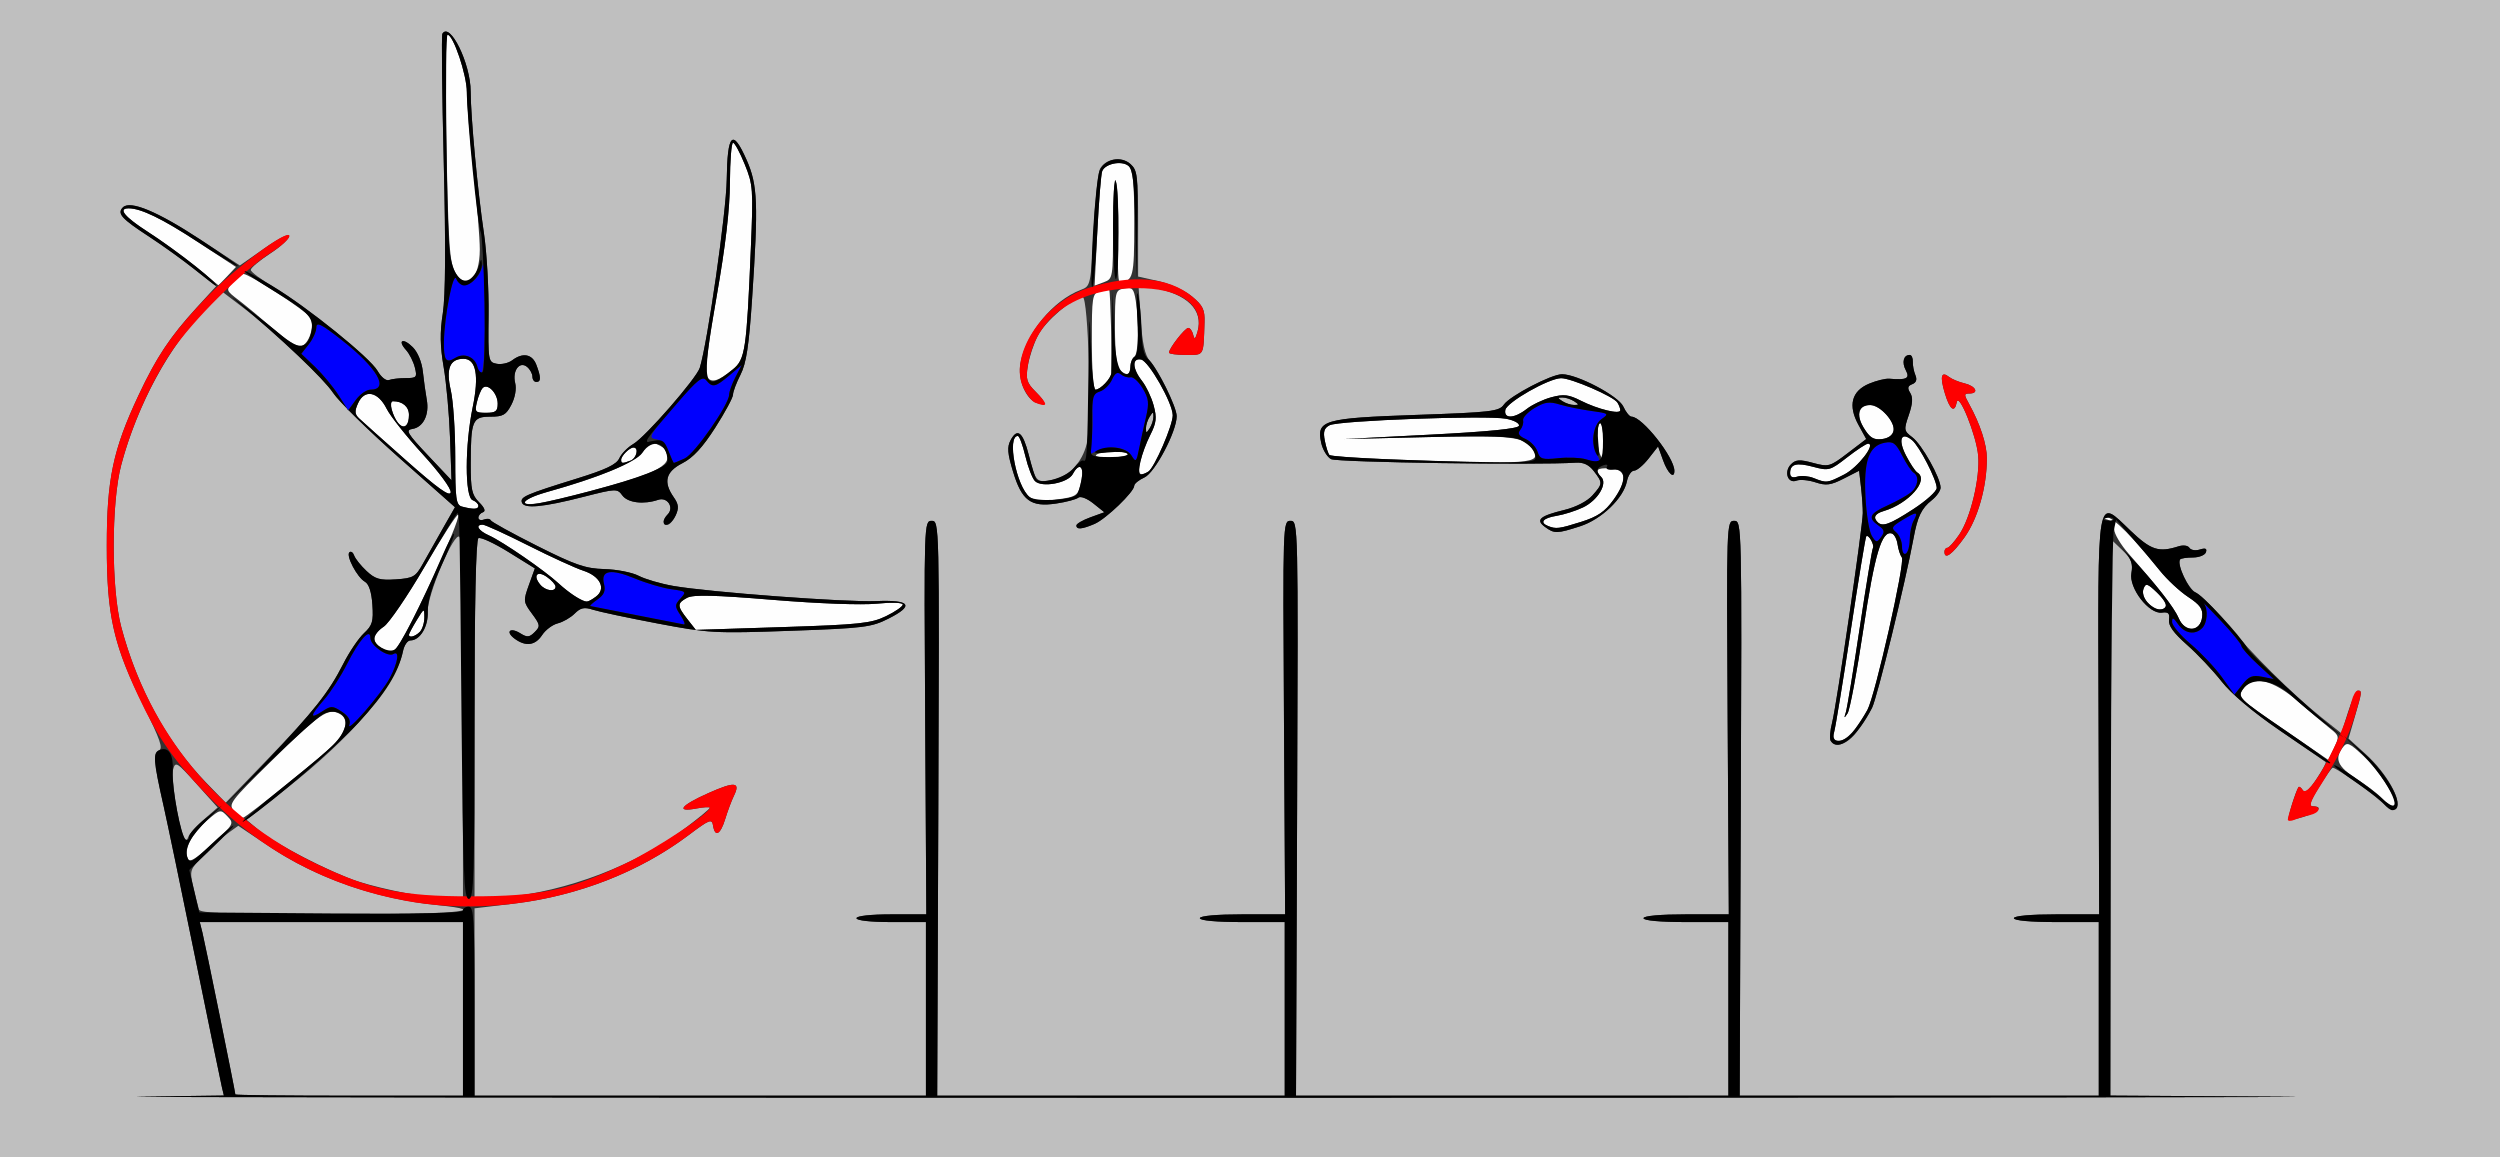 <?xml version="1.0" encoding="UTF-8" standalone="no"?>
<!-- Created with Inkscape (http://www.inkscape.org/) -->

<svg
   xmlns:dc="http://purl.org/dc/elements/1.1/"
   xmlns:cc="http://creativecommons.org/ns#"
   xmlns:rdf="http://www.w3.org/1999/02/22-rdf-syntax-ns#"
   xmlns:svg="http://www.w3.org/2000/svg"
   xmlns="http://www.w3.org/2000/svg"
   version="1.1"
   width="648"
   height="300"
   id="svg2">
  <rect width="100%" height="100%" fill="#333333" stroke="none"/>
  <defs
     id="defs6" />
  <g
     id="g2987">
    <path
       d="m 48.586,222.364 c -0.907,-2.363 1.229,-6.415 5.149,-9.77 3.332,-2.851 3.431,-2.87 5.219,-1 1.774,1.855 1.668,2.046 -3.958,7.159 -4.691,4.263 -5.899,4.944 -6.41,3.611 z m 12.08,-12.18 c -1.554,-1.717 -1.028,-2.422 9.595,-12.86 12.722,-12.501 14.766,-13.914 17.787,-12.298 2.289,1.225 1.937,4.055 -0.916,7.369 C 85.163,194.681 63.769,212 62.914,212 c -0.332,0 -1.343,-0.817 -2.247,-1.816 z m 556.844,-3.172 c -0.99,-1.094 -3.985,-3.391 -6.655,-5.104 -4.947,-3.175 -5.846,-5.213 -3.605,-8.18 1.123,-1.487 1.68,-1.25 5.496,2.342 3.554,3.345 8.254,10.4 8.254,12.391 0,1.176 -1.784,0.436 -3.49,-1.449 z m -25.814,-18.122 c -11.379,-7.802 -11.752,-8.172 -10.346,-10.242 2.537,-3.737 7.737,-2.559 14.438,3.27 3.142,2.733 6.828,5.847 8.193,6.921 2.361,1.859 2.409,2.102 1,5.049 L 603.5,196.984 591.696,188.89 z M 475.41,189.75 c 0.354,-1.238 2.285,-13.05 4.292,-26.25 2.007,-13.2 3.819,-24.212 4.028,-24.471 0.552,-0.686 2.215,2.252 1.724,3.046 -0.228,0.369 -1.765,9.668 -3.415,20.666 -1.65,10.997 -3.268,20.842 -3.595,21.877 -0.515,1.629 -0.453,1.663 0.462,0.255 0.581,-0.895 2.418,-10.704 4.083,-21.797 2.929,-19.521 4.76,-25.653 7.401,-24.785 0.611,0.201 1.266,1.455 1.457,2.787 0.19,1.332 0.692,2.872 1.116,3.422 0.904,1.174 -6.927,35.837 -8.924,39.5 -2.751,5.047 -5.461,8 -7.342,8 -1.524,0 -1.794,-0.472 -1.285,-2.25 z M 98.75,167.92 c -2.456,-1.431 -2.177,-3.594 0.709,-5.485 1.353,-0.886 6.131,-7.893 10.62,-15.57 4.488,-7.677 8.392,-13.727 8.676,-13.444 0.978,0.978 -14.07,33.209 -16.255,34.813 -1.286,0.944 -1.639,0.915 -3.75,-0.315 z m 7.25,-3.396 c 0,-0.262 0.898,-1.949 1.996,-3.75 1.951,-3.2 1.996,-3.217 2,-0.724 0.002,1.403 -0.536,3.09 -1.196,3.75 -1.203,1.203 -2.8,1.616 -2.8,0.724 z m 72.178,-4.025 c -2.705,-3.439 -2.715,-4.142 -0.077,-5.554 1.581,-0.846 7.088,-0.713 22.25,0.538 11.765,0.971 22.957,1.382 26.898,0.988 3.844,-0.384 6.75,-0.286 6.75,0.228 0,0.496 -1.953,1.851 -4.341,3.011 -3.849,1.87 -6.888,2.191 -26.822,2.834 l -22.481,0.725 -2.178,-2.769 z m 386.554,-0.237 c -1.178,-2.755 -4.805,-7.427 -12.982,-16.723 -2.062,-2.345 -3.75,-5.192 -3.75,-6.328 0,-1.136 -0.787,-2.271 -1.75,-2.522 -1.453,-0.38 -1.476,-0.477 -0.137,-0.573 1.565,-0.113 6.87,5.217 13.737,13.801 1.843,2.303 5.128,5.364 7.3,6.802 3.147,2.083 3.889,3.139 3.65,5.198 -0.454,3.901 -4.451,4.129 -6.068,0.346 z m -8.101,-4.118 c -0.981,-1.084 -1.407,-2.565 -1.024,-3.562 0.576,-1.502 0.995,-1.381 3.489,1.008 2.801,2.684 2.997,4.409 0.501,4.409 -0.707,0 -2.042,-0.835 -2.965,-1.855 z M 149.5,154.836 c -1.1,-0.607 -3.219,-2.234 -4.708,-3.617 C 141.231,147.914 130.232,140.335 126.75,138.785 123.967,137.547 123.063,136 125.123,136 c 0.618,0 5.905,2.414 11.75,5.364 5.845,2.95 12.293,5.903 14.329,6.562 4.414,1.428 5.993,4.727 3.229,6.748 -2.157,1.577 -2.354,1.584 -4.931,0.162 z m -9.472,-3.302 c -1.977,-2.383 -0.788,-3.754 1.727,-1.993 1.235,0.865 2.245,1.997 2.245,2.516 0,1.458 -2.613,1.114 -3.972,-0.523 z M 401.25,136.338 c -2.266,-0.915 -1.305,-2.067 2.199,-2.636 1.897,-0.308 4.985,-1.288 6.861,-2.179 3.821,-1.813 6.442,-6.171 4.738,-7.875 -1.789,-1.789 -1.173,-2.42 2.202,-2.254 4.368,0.215 4.695,3.002 0.956,8.164 -2.236,3.086 -4.108,4.362 -8.38,5.708 -5.734,1.807 -6.511,1.905 -8.575,1.072 z m 85.417,-1.004 c -1.223,-1.223 -0.688,-2.192 1.583,-2.866 6.511,-1.931 11.863,-8.043 8.736,-9.976 -0.558,-0.345 -1.905,-2.372 -2.993,-4.505 -2.091,-4.1 -1.198,-6.231 1.629,-3.885 1.899,1.576 6.378,10.275 6.378,12.387 0,0.855 -2.77,3.345 -6.155,5.533 -6.109,3.948 -7.896,4.593 -9.178,3.312 z M 119.75,131.311 c -1.548,-0.404 -1.75,-1.886 -1.75,-12.808 0,-6.793 -0.522,-14.614 -1.161,-17.38 C 115.552,95.548 116.59,93 120.147,93 c 3.262,0 4.076,4.313 2.37,12.569 -2.044,9.896 -2.054,23.288 -0.018,24.069 0.825,0.317 1.5,0.977 1.5,1.469 0,0.927 -1.254,0.987 -4.25,0.204 z m 16.25,-1.194 c 0,-0.536 2.587,-1.697 5.75,-2.581 17.83,-4.981 26.438,-9.263 25.497,-12.683 -0.285,-1.035 4.178,0.36 4.988,1.56 2.688,3.98 -0.916,6.017 -19.235,10.873 -12.368,3.278 -17,4.049 -17,2.831 z m 130.863,-1.292 C 263.422,126.041 260.923,113 263.831,113 c 0.383,0 1.254,2.348 1.935,5.217 0.682,2.869 1.806,5.783 2.498,6.476 1.784,1.784 8.551,0.521 9.809,-1.83 1.593,-2.976 2.932,-2.158 2.269,1.387 -0.81,4.336 -1.058,4.527 -6.843,5.263 -3.481,0.443 -5.497,0.234 -6.637,-0.688 z M 105.5,119.539 c -6.05,-5.359 -11.642,-10.356 -12.427,-11.105 -1.153,-1.099 -1.199,-1.862 -0.24,-3.966 1.675,-3.675 5.166,-2.974 7.391,1.484 0.948,1.899 5.143,7.189 9.322,11.756 4.359,4.763 7.462,9.001 7.277,9.939 -0.232,1.178 -3.398,-1.088 -11.322,-8.108 z m 364.605,4.376 c -1.317,-0.527 -3.23,-0.693 -4.25,-0.369 -1.247,0.396 -1.855,0.094 -1.855,-0.92 0,-2.372 1.628,-2.804 6.068,-1.608 3.936,1.06 4.312,0.954 8.687,-2.455 2.515,-1.96 4.961,-3.563 5.435,-3.563 2.142,0 -2.635,6.187 -6.171,7.99 -4.404,2.247 -4.563,2.265 -7.914,0.925 z M 295.543,119.75 c 0.386,-1.788 1.561,-4.948 2.612,-7.023 1.586,-3.133 1.734,-4.426 0.875,-7.619 -0.57,-2.115 -1.934,-4.988 -3.032,-6.384 -2.504,-3.184 -2.629,-5.988 -0.247,-5.54 1.997,0.376 8.179,11.236 8.222,14.443 0.034,2.595 -4.722,13.591 -6.319,14.609 -2.225,1.418 -2.805,0.736 -2.11,-2.485 z M 161,119.2 c 0,-1.035 2.165,-3.2 3.2,-3.2 1.465,0 0.825,2.777 -0.782,3.393 C 161.348,120.187 161,120.16 161,119.2 z m 198.83,-0.147 c -8.069,-0.304 -14.927,-0.81 -15.24,-1.125 -0.313,-0.315 -0.847,-1.961 -1.186,-3.658 -0.478,-2.392 -0.2,-3.302 1.24,-4.052 2.334,-1.216 40.674,-2.624 45.71,-1.679 2.095,0.393 3.569,1.196 3.36,1.831 -0.247,0.749 -7.941,1.519 -22.794,2.281 L 348.5,113.8 l 21.617,-0.506 c 21.685,-0.508 24.954,-0.134 27.117,3.106 2.588,3.876 -0.019,4.061 -37.405,2.653 z m -75.603,-1.214 c 1.61,-1.022 7.503,-1.086 8.118,-0.089 0.254,0.412 -1.755,0.783 -4.464,0.824 -2.863,0.043 -4.394,-0.265 -3.654,-0.735 z m 130.38,-0.421 c -0.85,-2.214 -0.758,-7.207 0.143,-7.763 0.412,-0.254 0.783,1.744 0.823,4.441 0.079,5.314 -0.042,5.73 -0.966,3.322 z m 68.458,-6.551 c -3.334,-5.483 1.348,-8.249 5.851,-3.456 2.924,3.113 2.407,5.992 -1.15,6.403 -2.162,0.25 -3.122,-0.352 -4.7,-2.947 z M 103.236,109.739 C 101.668,107.779 100.756,104 101.851,104 c 2.497,0 4.149,1.412 4.149,3.548 0,2.8 -1.394,3.905 -2.764,2.191 z M 390.183,106.25 c 0.376,-1.997 11.236,-8.179 14.443,-8.222 2.595,-0.034 13.591,4.722 14.609,6.319 0.404,0.634 0.742,1.526 0.75,1.982 0.022,1.18 -5.809,-0.232 -10.258,-2.484 -3.133,-1.586 -4.426,-1.734 -7.619,-0.875 -2.115,0.57 -4.988,1.934 -6.384,3.032 -3.184,2.504 -5.988,2.629 -5.54,0.247 z m -266.572,-2 c 0.356,-1.512 1.021,-3.158 1.477,-3.658 1.273,-1.394 3.913,1.325 3.913,4.03 0,1.978 -0.507,2.378 -3.019,2.378 -2.784,0 -2.969,-0.214 -2.371,-2.75 z M 283,88.567 c 0,-11.705 0.121,-12.471 2.075,-13.091 1.141,-0.362 2.239,-0.495 2.439,-0.295 0.304,0.304 0.747,17.71 0.548,21.498 C 287.987,98.106 285.219,101 283.929,101 283.407,101 283,95.552 283,88.567 z m -99.691,9.228 c -0.701,-0.898 0.04,-7.28 2.415,-20.796 2.348,-13.361 3.442,-22.727 3.475,-29.75 0.027,-5.638 0.391,-10.25 0.809,-10.25 0.418,0 1.78,2.512 3.026,5.583 2.149,5.295 2.231,6.416 1.587,21.75 -1.109,26.413 -1.465,28.811 -4.661,31.41 -3.763,3.059 -5.456,3.582 -6.651,2.053 z M 290.2,95.8 c -0.768,-0.768 -1.2,-4.685 -1.2,-10.883 0,-9.422 0.065,-9.696 2.395,-10.141 2.092,-0.4 2.47,-0.003 2.989,3.133 C 295.317,83.552 295.1,91.82 294,92.5 c -0.55,0.34 -1,1.491 -1,2.559 0,2.212 -1.051,2.49 -2.8,0.741 z M 70.892,85.286 c -3.025,-2.632 -7.051,-5.971 -8.946,-7.421 -3.42,-2.616 -3.431,-2.651 -1.54,-4.75 C 61.453,71.952 62.655,71 63.076,71 c 1.522,0 16.252,9.541 17.287,11.197 1.343,2.149 -0.269,7.161 -2.437,7.579 -0.843,0.162 -4.009,-1.858 -7.034,-4.49 z M 51,69.343 C 47.975,66.856 42.462,62.84 38.75,60.417 32.294,56.205 30.439,54 33.351,54 c 3.185,0 8.778,2.724 17.98,8.755 l 9.83,6.444 -2.255,2.4 c -1.24,1.32 -2.289,2.369 -2.33,2.332 C 56.534,73.894 54.025,71.829 51,69.343 z m 233.435,-9.439 c 0.395,-7.775 0.958,-14.763 1.252,-15.529 0.757,-1.973 5.057,-2.832 6.826,-1.364 1.184,0.983 1.487,4.038 1.487,15.005 0,13.88 -0.28,14.976 -3.832,14.986 -0.368,0.001 -0.531,-5.293 -0.363,-11.764 0.168,-6.471 -0.057,-12.749 -0.5,-13.95 -0.474,-1.287 -0.805,3.392 -0.805,11.394 0,13.404 -0.031,13.589 -2.391,14.468 l -2.391,0.89 0.718,-14.137 z M 118.091,70.774 C 116.472,68.182 116.184,63.672 115.626,32.25 115.4,19.462 115.556,9 115.974,9 c 1.518,0 5.026,10.383 5.029,14.883 0.002,2.539 0.762,11.592 1.691,20.117 0.928,8.525 1.679,17.836 1.669,20.691 -0.028,7.551 -3.345,10.769 -6.272,6.083 z"
       id="path2997"
       style="fill:#fefefe" />
    <path
       d="M 0,150 0,0 l 324,0 324,0 0,150 0,150 -324,0 -324,0 0,-150 z m 591.75,134.25 -44.75,-0.271 0,-72.177 0,-72.177 3.009,2.882 c 2.452,2.349 2.906,3.448 2.453,5.937 -0.716,3.939 4.529,10.812 7.897,10.349 1.68,-0.231 2.078,0.165 1.847,1.84 -0.207,1.506 1.165,3.421 4.654,6.5 2.721,2.401 6.758,6.673 8.971,9.494 2.551,3.252 8.166,7.963 15.346,12.874 6.227,4.26 11.469,7.873 11.647,8.029 0.179,0.156 -0.907,2.146 -2.413,4.421 -1.911,2.887 -2.974,3.755 -3.521,2.871 -0.43,-0.697 -0.935,-1.054 -1.121,-0.795 -0.748,1.042 -2.93,8.145 -2.603,8.472 0.193,0.193 2.034,-0.176 4.092,-0.82 3.762,-1.177 5.024,-2.681 2.25,-2.681 -1.11,0 -0.704,-1.278 1.586,-5 1.692,-2.75 3.294,-5 3.561,-5 0.886,0 9.803,6.256 12.601,8.841 1.965,1.815 3.065,2.238 3.831,1.472 1.64,-1.64 -2.539,-8.991 -7.842,-13.792 l -4.513,-4.086 1.634,-5.621 C 612.245,179.349 612.287,179 611.183,179 c -0.45,0 -1.603,2.491 -2.562,5.535 l -1.745,5.535 -5.161,-4.109 c -7.448,-5.93 -18.369,-16.775 -24.676,-24.504 -3.004,-3.681 -6.478,-7.156 -7.721,-7.723 -2.046,-0.932 -5.23,-7.512 -4.228,-8.735 0.226,-0.275 1.719,-0.5 3.318,-0.5 1.599,0 3.115,-0.61 3.368,-1.355 0.329,-0.968 -0.121,-1.171 -1.574,-0.709 -1.119,0.355 -2.335,0.159 -2.702,-0.436 -0.379,-0.612 -1.607,-0.782 -2.834,-0.391 -5.144,1.64 -7.126,0.992 -12.434,-4.061 -8.901,-8.474 -8.464,-11.02 -8.287,48.219 L 544.098,237 533.049,237 C 526.35,237 522,237.394 522,238 c 0,0.606 4.333,1 11,1 l 11,0 0,22.5 0,22.5 -46.536,0 -46.536,0 0.286,-74.5 c 0.284,-73.929 0.271,-74.5 -1.714,-74.5 -1.978,-1.8e-4 -1.997,0.566 -1.699,51 L 448.102,237 437.051,237 C 430.35,237 426,237.394 426,238 c 0,0.606 4.333,1 11,1 l 11,0 0,22.5 0,22.5 -56.036,0 -56.036,0 0.286,-74.5 c 0.284,-73.929 0.271,-74.5 -1.714,-74.5 -1.978,-1.8e-4 -1.997,0.566 -1.699,51 L 333.102,237 322.051,237 C 315.35,237 311,237.394 311,238 c 0,0.606 4.333,1 11,1 l 11,0 0,22.5 0,22.5 -45.036,0 -45.036,0 0.286,-74.5 c 0.284,-73.929 0.271,-74.5 -1.714,-74.5 -1.978,-1.8e-4 -1.997,0.566 -1.699,51 L 240.102,237 l -9.051,0 C 225.684,237 222,237.407 222,238 c 0,0.593 3.667,1 9,1 l 9,0 0,22.5 0,22.5 -58.5,0 -58.5,0 0,-24.28 0,-24.28 10.049,-1.202 c 16.827,-2.012 32.776,-8.251 45.451,-17.779 5.41,-4.066 6.031,-4.311 6.32,-2.485 0.498,3.16 1.914,2.39 3.173,-1.724 0.631,-2.062 1.642,-4.762 2.246,-5.998 1.757,-3.596 0.232,-3.745 -6.694,-0.651 -7.121,3.181 -8.51,4.991 -3.044,3.965 1.925,-0.361 3.5,-0.449 3.5,-0.196 0,0.253 -2.812,2.587 -6.25,5.187 -12.768,9.656 -30.828,16.551 -47.245,18.039 L 123,233.276 l 0,-46.579 c 0,-30.078 0.355,-46.799 1.003,-47.199 0.552,-0.341 4.07,1.28 7.818,3.603 l 6.815,4.223 -1.542,4.289 c -1.487,4.136 -1.459,4.402 0.79,7.444 2.153,2.912 2.208,3.28 0.708,4.78 -1.371,1.371 -1.949,1.422 -3.706,0.325 -2.704,-1.689 -3.979,-0.434 -1.444,1.421 2.844,2.079 5.302,1.737 7.087,-0.987 0.867,-1.323 2.688,-2.684 4.048,-3.025 1.36,-0.341 3.333,-1.481 4.384,-2.532 1.526,-1.526 2.479,-1.727 4.725,-0.996 1.547,0.503 9.067,2.103 16.711,3.554 13.303,2.526 14.78,2.607 34.5,1.907 19.054,-0.677 20.964,-0.915 25.418,-3.167 6.732,-3.404 5.671,-4.905 -3.207,-4.534 -7.958,0.333 -43.238,-2.303 -52.567,-3.926 -3.277,-0.57 -7.327,-1.753 -9,-2.627 -1.673,-0.874 -5.658,-1.658 -8.854,-1.741 -4.935,-0.129 -7.575,-1.038 -17.5,-6.03 -6.429,-3.233 -11.83,-6.213 -12.003,-6.621 -0.173,-0.408 -0.961,-0.494 -1.75,-0.191 -0.789,0.303 -1.435,0.09 -1.435,-0.473 0,-0.563 0.534,-1.202 1.188,-1.419 0.764,-0.255 0.408,-1.175 -1,-2.583 -1.877,-1.877 -2.186,-3.289 -2.174,-9.938 0.02,-11.267 0.427,-12.25 5.077,-12.25 3.305,0 4.088,-0.446 5.465,-3.108 0.956,-1.849 1.354,-4.116 0.983,-5.596 -0.799,-3.185 1.14,-5.809 3.094,-4.187 C 137.385,95.734 138,96.865 138,97.622 138,98.38 138.45,99 139,99 c 1.258,0 1.264,-1.175 0.025,-4.435 -1.068,-2.809 -3.517,-3.266 -6.276,-1.172 -0.963,0.731 -2.763,1.136 -4,0.899 -2.195,-0.42 -2.245,-0.723 -2.105,-12.611 C 126.723,74.981 126.183,65.45 125.444,60.5 123.825,49.657 122,30.167 122,23.726 122,16.511 116.617,5.523 114.664,8.75 c -0.25,0.412 -0.091,15.375 0.353,33.25 0.537,21.635 0.458,34.729 -0.238,39.168 -0.778,4.963 -0.722,8.543 0.219,14 0.695,4.033 1.438,12.282 1.65,18.332 l 0.386,11 -6.132,-6.5 c -5.358,-5.68 -5.865,-6.54 -4.015,-6.82 2.821,-0.426 4.436,-3.69 3.735,-7.545 -0.314,-1.724 -0.772,-5.012 -1.018,-7.307 -0.266,-2.472 -1.329,-5.053 -2.61,-6.333 -2.521,-2.521 -4.075,-1.849 -1.733,0.749 0.87,0.966 1.891,2.994 2.269,4.506 0.635,2.545 0.461,2.75 -2.34,2.75 -1.665,0 -3.626,0.226 -4.358,0.502 C 100.077,98.786 98.799,97.768 97.882,96.151 95.947,92.739 79.275,79.27 70.939,74.385 67.673,72.471 65,70.479 65,69.96 c 0,-0.519 2.242,-2.41 4.982,-4.202 2.74,-1.792 4.99,-3.855 5,-4.585 0.01,-0.767 -2.688,0.564 -6.397,3.157 L 62.17,68.814 51.797,62.01 C 40.78,54.785 33.735,51.865 31.855,53.745 c -1.557,1.557 -0.357,2.959 6.005,7.024 3.102,1.981 8.457,5.814 11.9,8.516 l 6.26,4.914 -5.04,5.514 c -6.905,7.556 -10.499,12.984 -15.113,22.831 -6.596,14.075 -8.193,21.668 -8.193,38.957 0,18.239 1.749,25.802 9.648,41.712 4.141,8.342 5.002,10.833 3.89,11.26 -1.616,0.62 -1.432,2.83 1.212,14.528 0.932,4.125 4.587,21.675 8.121,39 3.534,17.325 6.664,32.504 6.955,33.73 l 0.529,2.23 -21.764,0.29 C 24.294,284.411 154.45,284.537 325.5,284.531 c 171.05,-0.005 290.863,-0.132 266.25,-0.281 z M 61,283.679 C 61,283.04 53.15,244.427 52.476,241.75 L 51.783,239 85.892,239 120,239 l 0,22.5 0,22.5 -29.5,0 C 74.275,284 61,283.856 61,283.679 z M 51.559,235.75 c -0.208,-0.688 -0.85,-3.275 -1.426,-5.75 -1.027,-4.407 -0.972,-4.579 2.659,-8.334 2.039,-2.109 4.89,-4.687 6.334,-5.73 l 2.627,-1.896 8.018,5.367 C 82.005,227.595 97.468,232.996 113.25,234.593 128.262,236.112 118.201,237 85.969,237 59.612,237 51.852,236.718 51.559,235.75 z m 53.782,-4.229 c -3.937,-0.714 -9.562,-2.08 -12.5,-3.035 -7.101,-2.308 -21.551,-9.753 -25.644,-13.213 L 63.919,212.5 l 10.179,-8 c 17.207,-13.523 28.496,-26.815 30.365,-35.75 0.316,-1.512 1.172,-2.75 1.901,-2.75 2.479,0 4.724,-3.62 4.481,-7.226 -0.289,-4.295 7.045,-21.55 8.311,-19.554 0.447,0.704 0.82,22.093 0.828,47.531 L 120,233 l -3.75,-0.09 c -2.062,-0.05 -6.971,-0.675 -10.908,-1.389 z M 47.631,217 c -1.513,-3.768 -3.354,-15.384 -2.774,-17.507 0.607,-2.223 0.955,-2.01 6.1,3.727 l 5.457,6.084 -3.554,3.098 c -1.955,1.704 -3.795,3.773 -4.09,4.598 -0.476,1.333 -0.603,1.333 -1.138,0 z m 5.734,-14.217 C 43.298,192.423 35.63,178.341 31.429,162.5 c -2.604,-9.816 -2.604,-32.184 0,-42 4.129,-15.567 12.666,-31.269 21.959,-40.39 l 4.426,-4.344 4.843,3.691 c 8.433,6.427 21.42,18.705 23.842,22.542 1.284,2.034 8.88,9.496 16.881,16.584 l 14.547,12.886 -3.148,5.516 c -1.732,3.034 -4.069,7.167 -5.193,9.185 -1.867,3.35 -2.474,3.698 -6.975,4.002 -4.144,0.28 -5.357,-0.066 -7.605,-2.169 C 93.534,146.626 92.092,144.825 91.802,144 c -0.29,-0.825 -0.848,-1.204 -1.239,-0.843 -0.948,0.877 2.022,6.511 4.022,7.631 1.033,0.578 1.707,2.647 1.935,5.937 0.302,4.361 0.004,5.371 -2.186,7.412 -1.394,1.3 -3.794,4.846 -5.332,7.88 -3.809,7.514 -7.698,12.406 -20.004,25.163 l -10.501,10.886 -5.133,-5.283 z M 481.233,189.75 c 1.359,-1.788 3.156,-4.6 3.994,-6.25 1.326,-2.611 8.678,-32.651 10.767,-44 1.031,-5.598 2.048,-7.722 4.702,-9.823 C 501.964,128.675 503,127.198 503,126.394 c 0,-2.511 -4.867,-11.201 -7.303,-13.038 -2.221,-1.675 -2.263,-1.936 -0.928,-5.805 0.995,-2.884 1.099,-4.529 0.361,-5.712 -0.782,-1.254 -0.654,-1.807 0.521,-2.258 1.036,-0.397 1.31,-1.18 0.819,-2.339 -0.406,-0.958 -0.705,-2.529 -0.666,-3.492 0.039,-0.963 -0.324,-1.75 -0.807,-1.75 -1.612,0 -2.102,1.935 -1.008,3.979 1.13,2.111 0.226,2.571 -4.281,2.183 -0.986,-0.085 -3.332,0.489 -5.214,1.276 -4.567,1.908 -5.544,5.644 -2.792,10.669 l 2.022,3.692 -4.795,3.657 c -4.623,3.525 -4.946,3.616 -9,2.524 -3.479,-0.937 -4.464,-0.874 -5.704,0.366 -1.915,1.915 -0.834,5.101 1.436,4.23 0.904,-0.347 3.12,-0.144 4.923,0.451 2.739,0.904 3.939,0.745 7.288,-0.963 l 4.008,-2.045 0.489,4.24 c 0.269,2.332 0.478,5.365 0.465,6.74 -0.036,3.658 -6.797,49.844 -7.945,54.273 -0.538,2.075 -0.707,4.213 -0.374,4.75 1.206,1.952 4.304,0.904 6.719,-2.273 z m 27.992,-50.5 C 512.663,134.441 515,126.169 515,118.812 c 0,-3.583 -1.749,-8.942 -4.588,-14.062 -1.373,-2.475 -1.37,-2.75 0.031,-2.75 2.609,0 1.734,-1.919 -1.193,-2.619 -1.512,-0.361 -3.323,-1.109 -4.024,-1.662 -2.061,-1.625 -2.449,-0.196 -1.137,4.183 1.296,4.325 2.538,5.264 3.104,2.347 0.523,-2.697 5.05,8.544 5.537,13.75 0.542,5.797 -1.947,16.227 -4.912,20.582 -1.275,1.872 -2.655,3.407 -3.068,3.411 -0.412,0.004 -0.75,0.457 -0.75,1.007 0,2.197 2,0.762 5.225,-3.75 z m -99.653,-2.841 c 5.542,-1.789 11.249,-7.276 12.127,-11.659 0.303,-1.512 1.137,-2.75 1.854,-2.75 0.716,0 2.408,-1.413 3.76,-3.14 l 2.457,-3.14 1.316,3.64 C 432.3,122.718 434,124.286 434,122.047 434,118.558 425.653,108 422.895,108 c -0.516,0 -1.48,-1.189 -2.142,-2.643 C 419.51,102.629 408.817,97 404.878,97 c -2.769,0 -13.484,5.599 -15.082,7.881 -1.229,1.754 -3.232,1.99 -22.633,2.661 -24.189,0.837 -26.001,1.37 -24.704,7.275 0.387,1.76 1.539,3.648 2.56,4.195 1.567,0.839 53.534,1.589 63.373,0.915 2.022,-0.138 3.445,0.52 4.728,2.188 2.34,3.043 2.327,3.271 -0.371,6.306 -1.335,1.502 -4.284,3.028 -7.25,3.752 -6.405,1.564 -7.549,2.558 -5.059,4.396 2.441,1.802 3.095,1.79 9.131,-0.159 z M 405,104 c -1.333,-0.862 -1.333,-0.969 0,-0.969 0.825,0 2.175,0.436 3,0.969 1.333,0.862 1.333,0.969 0,0.969 -0.825,0 -2.175,-0.436 -3,-0.969 z M 283.703,135.802 C 286.667,134.532 294,127.477 294,125.895 c 0,-0.516 1.189,-1.48 2.643,-2.142 C 299.372,122.509 305,111.816 305,107.874 305,105.569 300.517,96.338 298.019,93.5 c -1.27,-1.442 -1.923,-4.45 -2.344,-10.787 l -0.583,-8.787 3.704,0.655 c 8.914,1.577 13.182,5.763 11.599,11.379 -0.556,1.975 -0.807,2.15 -1.129,0.789 C 309.039,85.787 308.467,85 307.995,85 307.13,85 303,90.296 303,91.404 303,91.732 304.977,92 307.394,92 c 4.8,0 4.534,0.464 4.816,-8.428 0.105,-3.307 -0.404,-4.37 -3.216,-6.717 -1.863,-1.555 -5.696,-3.316 -8.668,-3.981 L 295,71.682 295,57.996 c 0,-12.322 -0.195,-13.863 -1.96,-15.459 -2.322,-2.102 -6.486,-1.441 -7.93,1.258 -0.521,0.974 -1.274,8.204 -1.673,16.068 -0.719,14.157 -0.751,14.307 -3.299,15.276 -7.215,2.743 -14.175,11.213 -15.643,19.037 -0.754,4.022 1.308,9.151 4.111,10.227 2.748,1.054 2.687,-0.018 -0.162,-2.867 -2.321,-2.321 -2.592,-3.212 -2.034,-6.698 0.354,-2.211 1.514,-5.728 2.578,-7.814 C 270.89,83.295 278.203,77 280.631,77 c 1.483,0 2.377,32.33 1.05,38 -1.14,4.874 -4.675,8.589 -8.932,9.387 -4.134,0.776 -4.275,0.626 -6.094,-6.481 -1.52,-5.938 -2.947,-7.098 -4.701,-3.82 -0.947,1.77 -0.824,3.388 0.621,8.161 2.281,7.533 4.601,9.251 11.173,8.273 2.614,-0.389 5.202,-1.075 5.752,-1.524 0.565,-0.461 2.253,0.185 3.877,1.483 l 2.877,2.299 -3.627,1.312 c -1.995,0.721 -3.627,1.671 -3.627,2.111 0,1.119 1.445,0.996 4.703,-0.399 z M 297.031,111 c 0,-0.825 0.436,-2.175 0.969,-3 0.862,-1.333 0.969,-1.333 0.969,0 0,0.825 -0.436,2.175 -0.969,3 -0.862,1.333 -0.969,1.333 -0.969,0 z m -121.89,22.59 c 0.868,-1.906 0.759,-2.894 -0.521,-4.723 -2.756,-3.935 -2.072,-6.596 2.263,-8.808 2.75,-1.403 5.23,-4.086 8.5,-9.197 2.539,-3.969 4.617,-7.83 4.617,-8.579 0,-0.75 0.874,-3.076 1.943,-5.171 1.495,-2.93 2.186,-7.469 3,-19.693 1.645,-24.713 1.457,-29.459 -1.427,-35.979 -3.638,-8.227 -4.987,-6.881 -5.153,5.144 -0.116,8.416 -4.96,42.231 -6.984,48.755 -0.845,2.725 -14.091,17.916 -17.196,19.722 -1.476,0.858 -3.121,2.53 -3.656,3.716 -0.73,1.617 -3.478,2.932 -11,5.264 -13.275,4.116 -14.763,4.766 -14.247,6.224 0.59,1.667 5.367,1.223 15.947,-1.48 8.474,-2.165 8.766,-2.176 10.085,-0.372 1.405,1.921 5.498,2.422 9.3,1.139 2.401,-0.81 4.204,2.032 2.421,3.816 -1.321,1.321 -1.326,2.633 -0.011,2.633 0.562,0 1.516,-1.085 2.12,-2.41 z"
       id="path2995"
       style="fill:#bfbfbf" />
    <path
       d="M 105.342,233.521 C 84.993,229.828 67.157,220.267 53.191,205.565 44.599,196.519 40.843,191.075 35.867,180.457 29.271,166.382 27.674,158.789 27.674,141.5 c 0,-17.289 1.597,-24.882 8.193,-38.957 4.976,-10.618 8.732,-16.062 17.325,-25.108 7.243,-7.625 21.81,-18.477 21.807,-16.245 -9.84e-4,0.72 -2.138,2.654 -4.75,4.296 C 63.045,70.017 49.806,83.195 44.472,91.146 39.054,99.22 34.138,110.284 31.429,120.5 c -2.604,9.816 -2.604,32.184 0,42 7.315,27.578 25.21,49.291 50.643,61.45 14.07,6.727 21.954,8.381 39.928,8.381 18.201,0 25.97,-1.668 40.5,-8.695 7.748,-3.748 21.5,-12.873 21.5,-14.266 0,-0.253 -1.575,-0.165 -3.5,0.196 -5.466,1.025 -4.077,-0.784 3.044,-3.965 6.925,-3.094 8.451,-2.945 6.694,0.651 -0.604,1.237 -1.615,3.936 -2.246,5.998 -1.259,4.115 -2.674,4.884 -3.173,1.724 -0.288,-1.826 -0.91,-1.582 -6.32,2.485 -20.08,15.094 -48.052,21.617 -73.158,17.062 z M 593,212.428 c 0,-0.873 2.238,-7.657 2.771,-8.399 0.186,-0.259 0.677,0.078 1.092,0.749 1.58,2.556 10.209,-13.126 12.67,-23.028 0.376,-1.512 1.085,-2.75 1.575,-2.75 1.185,0 1.149,0.344 -0.669,6.346 -1.738,5.739 -4.345,11.017 -9.18,18.583 -2.372,3.711 -2.841,5.071 -1.75,5.071 2.326,0 1.75,1.711 -0.759,2.255 -1.238,0.268 -3.038,0.819 -4,1.224 -0.963,0.405 -1.75,0.382 -1.75,-0.05 z M 504,143 c 0,-0.55 0.338,-1.003 0.75,-1.007 0.412,-0.004 1.793,-1.539 3.068,-3.411 2.965,-4.355 5.455,-14.785 4.912,-20.582 -0.487,-5.206 -5.014,-16.447 -5.537,-13.75 -0.566,2.917 -1.808,1.977 -3.104,-2.347 -1.312,-4.379 -0.924,-5.808 1.137,-4.183 0.701,0.553 2.512,1.3 4.024,1.662 2.928,0.699 3.803,2.619 1.193,2.619 -1.401,0 -1.404,0.275 -0.031,2.75 2.839,5.12 4.588,10.479 4.588,14.062 0,7.357 -2.337,15.629 -5.775,20.438 C 506,143.762 504,145.197 504,143 z M 268.229,104.331 c -0.699,-0.281 -1.976,-1.875 -2.838,-3.543 -4.237,-8.194 4.691,-22.216 16.633,-26.123 11.221,-3.671 20.907,-2.873 27.014,2.225 2.768,2.311 3.278,3.384 3.173,6.681 C 311.929,92.464 312.194,92 307.394,92 304.977,92 303,91.732 303,91.404 303,90.296 307.13,85 307.995,85 c 0.472,0 1.045,0.787 1.272,1.75 0.321,1.361 0.572,1.186 1.129,-0.789 1.938,-6.876 -4.464,-11.403 -15.932,-11.268 -15.857,0.187 -26.03,7.492 -28.053,20.144 -0.555,3.469 -0.284,4.379 1.974,6.637 3.415,3.415 3.369,4.274 -0.155,2.856 z"
       id="path2993"
       style="fill:#fe0000" />
    <path
       d="m 90.562,187.824 c 0.395,-1.112 -0.272,-2.244 -1.983,-3.365 -2.394,-1.569 -2.757,-1.572 -5.078,-0.051 -3.334,2.184 -3.155,1.102 0.507,-3.069 1.654,-1.884 4.317,-6.02 5.918,-9.192 C 93.135,165.789 96,162.585 96,165.355 c 0,1.932 4.491,5.078 5.956,4.173 1.693,-1.046 1.197,2.266 -0.938,6.263 -2.189,4.098 -11.404,14.704 -10.456,12.035 z m 485.377,-12.261 c -1.775,-2.472 -5.413,-6.337 -8.083,-8.589 C 565.185,164.723 563,162.133 563,161.218 c 0,-1.311 0.329,-1.193 1.557,0.56 1.713,2.445 4.383,2.883 6.243,1.023 1.344,-1.344 1.594,-4.884 0.45,-6.382 -0.412,-0.54 1.595,1.508 4.461,4.55 2.866,3.042 5.229,5.938 5.25,6.435 0.021,0.497 1.919,2.639 4.217,4.761 l 4.178,3.857 -3.03,-0.606 c -2.479,-0.496 -3.406,-0.129 -5.095,2.019 l -2.065,2.625 -3.228,-4.495 z M 165,159.459 c -6.325,-1.251 -11.713,-2.316 -11.973,-2.367 -0.26,-0.051 0.564,-0.818 1.83,-1.705 1.724,-1.208 2.151,-2.218 1.698,-4.022 -0.895,-3.568 1.73,-4.03 8.039,-1.414 2.971,1.231 7.217,2.482 9.435,2.78 3.842,0.515 3.955,0.628 2.37,2.379 -1.549,1.711 -1.549,2.013 -0.009,4.364 0.91,1.389 1.307,2.466 0.882,2.392 -0.425,-0.073 -5.948,-1.157 -12.273,-2.408 z m 328,-17.777 c 0,-1.34 -0.687,-3.007 -1.527,-3.704 -1.33,-1.103 -1.133,-1.507 1.524,-3.122 3.847,-2.34 4.325,-2.327 3.038,0.079 -0.569,1.064 -1.035,3.287 -1.035,4.941 0,1.654 -0.45,3.285 -1,3.625 -0.562,0.347 -1,-0.449 -1,-1.819 z m -7.83,-2.781 c -0.67,-1.073 -1.409,-5.607 -1.642,-10.076 -0.489,-9.386 0.892,-13.289 4.98,-14.07 2.195,-0.42 2.877,0.08 4.524,3.308 1.067,2.091 2.396,4.084 2.954,4.429 1.575,0.974 1.197,3.641 -0.736,5.194 -0.963,0.773 -3.663,2.269 -6,3.325 -4.694,2.12 -5.19,3.218 -2.349,5.208 1.553,1.088 1.68,1.634 0.694,2.982 -1.107,1.514 -1.308,1.489 -2.425,-0.3 z M 173.338,117.085 c -0.688,-1.824 -1.948,-3.04 -3.364,-3.25 -2.056,-0.304 -1.615,-1.086 4.809,-8.524 5.883,-6.811 7.274,-7.947 8.268,-6.75 1.644,1.98 2.321,1.839 5.999,-1.257 l 3.204,-2.696 -1.627,3.146 C 189.732,99.485 189,101.518 189,102.273 c 0,2.538 -8.943,15.38 -11.532,16.559 -1.409,0.642 -2.668,1.168 -2.796,1.168 -0.129,0 -0.729,-1.312 -1.334,-2.915 z m 119.903,0.942 c -1.406,-2.265 -6.058,-2.731 -9.402,-0.941 -1.838,0.984 -1.954,0.866 -1.234,-1.25 0.437,-1.285 0.703,-4.892 0.59,-8.017 -0.178,-4.959 0.058,-5.765 1.861,-6.337 1.136,-0.361 2.559,-1.738 3.161,-3.061 0.8,-1.757 1.43,-2.128 2.334,-1.378 0.681,0.565 1.799,0.899 2.485,0.742 0.686,-0.157 2.095,1.127 3.132,2.852 1.592,2.649 1.727,3.816 0.869,7.5 -0.559,2.399 -1.358,6.062 -1.776,8.14 -0.71,3.529 -0.843,3.644 -2.019,1.75 z M 411,119.04 c -1.375,-0.418 -4.589,-0.542 -7.142,-0.274 -4.114,0.432 -4.721,0.238 -5.337,-1.7 -0.382,-1.203 -1.777,-2.681 -3.1,-3.284 -1.757,-0.8 -2.128,-1.43 -1.378,-2.334 0.565,-0.681 0.899,-1.799 0.742,-2.485 -0.157,-0.686 1.17,-2.12 2.949,-3.188 2.638,-1.583 3.836,-1.757 6.5,-0.94 1.796,0.551 5.453,1.298 8.127,1.661 4.635,0.628 4.763,0.728 2.75,2.138 -2.313,1.62 -2.83,6.153 -1.076,9.431 1.107,2.069 0.843,2.154 -3.035,0.974 z M 87.738,102.434 c -1.386,-2.164 -4.123,-5.464 -6.082,-7.335 l -3.563,-3.401 1.954,-2.484 C 81.121,87.848 82,85.883 82,84.848 82,83.34 83.319,84.003 88.634,88.18 97.794,95.378 101.035,101 96.024,101 c -1.022,0 -2.737,1.208 -3.812,2.684 l -1.955,2.684 -2.519,-3.934 z M 123.709,94.994 c -0.664,-2.54 -3.472,-3.623 -5.733,-2.21 -2.382,1.488 -2.986,0.617 -2.914,-4.2 0.098,-6.532 2.406,-18.342 3.191,-16.333 1.331,3.404 6.015,0.873 6.942,-3.75 0.221,-1.1 0.435,4.646 0.477,12.769 0.07,13.573 -0.663,18.696 -1.963,13.725 z"
       id="path2991"
       style="fill:#0000fe" />
    <path
       d="m 36.264,284.251 21.764,-0.29 -0.529,-2.23 C 57.208,280.504 54.078,265.325 50.544,248 c -3.534,-17.325 -7.189,-34.875 -8.121,-39 -2.757,-12.198 -2.864,-13.893 -0.931,-14.636 2.271,-0.871 3.53,1.288 3.289,5.636 -0.241,4.329 2.131,16.828 3.334,17.571 0.486,0.301 0.893,-0.043 0.902,-0.762 0.01,-0.72 1.922,-2.817 4.25,-4.66 L 57.5,208.797 54,212.251 c -4.647,4.586 -6.23,7.449 -5.46,9.874 0.571,1.8 1.171,1.493 5.988,-3.063 C 57.471,216.278 60.144,214 60.467,214 c 0.323,0 -2.113,2.587 -5.412,5.75 l -5.998,5.75 1.297,5.5 1.297,5.5 34.175,0.263 C 108.41,236.937 120,236.683 120,236.013 120,235.456 120.675,235 121.5,235 c 1.293,0 1.5,3.389 1.5,24.5 l 0,24.5 58.5,0 58.5,0 0,-22.5 0,-22.5 -9,0 c -5.333,0 -9,-0.407 -9,-1 0,-0.593 3.684,-1 9.051,-1 l 9.051,0 -0.301,-51 c -0.297,-50.434 -0.279,-51 1.699,-51 1.985,1.7e-4 1.998,0.571 1.714,74.5 L 242.927,284 l 45.036,0 45.036,0 0,-22.5 0,-22.5 -11,0 c -6.667,0 -11,-0.394 -11,-1 0,-0.606 4.35,-1 11.051,-1 l 11.051,0 -0.301,-51 c -0.297,-50.434 -0.279,-51 1.699,-51 1.985,1.7e-4 1.998,0.571 1.714,74.5 L 335.927,284 l 56.036,0 56.036,0 0,-22.5 0,-22.5 -11,0 c -6.667,0 -11,-0.394 -11,-1 0,-0.606 4.35,-1 11.051,-1 l 11.051,0 -0.301,-51 c -0.297,-50.434 -0.279,-51 1.699,-51 1.985,1.7e-4 1.998,0.571 1.714,74.5 L 450.927,284 l 46.536,0 46.536,0 0,-22.5 0,-22.5 -11,0 c -6.667,0 -11,-0.394 -11,-1 0,-0.606 4.35,-1 11.049,-1 l 11.049,0 -0.153,-51.233 c -0.177,-59.239 -0.614,-56.693 8.287,-48.219 5.308,5.053 7.29,5.701 12.434,4.061 1.227,-0.391 2.456,-0.222 2.834,0.391 0.368,0.595 1.584,0.791 2.702,0.436 1.453,-0.461 1.903,-0.259 1.574,0.709 -0.253,0.745 -1.769,1.355 -3.368,1.355 -1.599,0 -3.093,0.225 -3.318,0.5 -0.937,1.142 2.177,7.95 3.885,8.492 1.755,0.557 11.653,11.185 13.609,14.614 0.887,1.555 11.304,11.359 20.449,19.247 l 4.467,3.853 -5,-3.769 c -2.75,-2.073 -6.597,-5.272 -8.549,-7.11 -4.495,-4.232 -10.34,-5.009 -12.604,-1.675 -1.411,2.078 -1.041,2.44 10.596,10.39 6.632,4.531 12.057,8.426 12.057,8.656 0,0.57 -0.899,-0.005 -13.323,-8.522 -6.725,-4.611 -12.346,-9.361 -14.846,-12.548 -2.213,-2.821 -6.25,-7.093 -8.971,-9.494 -3.489,-3.079 -4.861,-4.994 -4.654,-6.5 0.23,-1.676 -0.167,-2.071 -1.847,-1.84 -3.324,0.457 -8.635,-6.417 -7.901,-10.227 0.417,-2.164 -0.028,-3.618 -1.697,-5.548 -1.244,-1.438 -0.687,-0.954 1.238,1.076 6.253,6.594 11.473,13.222 12.732,16.167 1.617,3.783 5.615,3.555 6.068,-0.346 0.239,-2.058 -0.503,-3.115 -3.65,-5.198 -2.173,-1.438 -5.458,-4.494 -7.3,-6.792 -1.843,-2.298 -5.15,-6.208 -7.35,-8.689 l -4,-4.511 -0.632,2.887 c -0.347,1.588 -0.685,35.17 -0.75,74.626 L 547,283.979 l 44.75,0.271 c 24.613,0.149 -95.2,0.275 -266.25,0.281 -171.05,0.006 -301.206,-0.121 -289.236,-0.28 z M 120,261.5 l 0,-22.5 -34.108,0 -34.108,0 0.693,2.75 C 53.15,244.427 61,283.04 61,283.679 61,283.856 74.275,284 90.5,284 l 29.5,0 0,-22.5 z m 466.326,-86.085 3.03,0.606 -4.178,-3.857 c -2.298,-2.121 -4.195,-4.264 -4.217,-4.761 -0.021,-0.497 -2.384,-3.393 -5.25,-6.435 -2.866,-3.042 -4.874,-5.09 -4.461,-4.55 1.144,1.497 0.894,5.037 -0.45,6.382 -1.86,1.86 -4.531,1.423 -6.243,-1.023 -1.227,-1.752 -1.557,-1.871 -1.557,-0.56 0,0.915 2.185,3.505 4.855,5.757 2.67,2.252 6.308,6.117 8.083,8.589 l 3.228,4.495 2.065,-2.625 c 1.689,-2.147 2.616,-2.514 5.095,-2.019 z m -24.92,-18.262 c 0.288,-0.466 -0.752,-2.069 -2.31,-3.562 -2.494,-2.389 -2.912,-2.51 -3.489,-1.008 -1.135,2.957 4.198,7.16 5.799,4.57 z m -13.676,-22.757 c -0.332,-0.332 -1.195,-0.368 -1.917,-0.079 -0.798,0.319 -0.561,0.556 0.604,0.604 1.054,0.043 1.645,-0.193 1.312,-0.525 z M 119.622,185.75 c -0.441,-50.126 -0.495,-52.75 -1.07,-52.75 -0.202,0 -4.027,6.26 -8.501,13.912 -4.473,7.651 -9.24,14.637 -10.592,15.523 C 98.107,163.321 97,164.695 97,165.488 c 0,1.763 3.364,3.7 5.178,2.981 1.288,-0.51 6.942,-11.564 12.403,-24.244 1.486,-3.451 2.879,-6.098 3.096,-5.882 0.216,0.216 -1.247,3.94 -3.252,8.275 -2.401,5.192 -3.608,9.22 -3.535,11.804 0.112,4.02 -2.012,7.578 -4.525,7.578 -0.729,0 -1.585,1.238 -1.901,2.75 -1.17,5.595 -4.494,10.949 -11.525,18.563 C 87.074,193.663 71.013,207.567 64,212.364 c -3.665,2.507 2.005,-2.462 11.5,-10.078 11.075,-8.884 12.953,-10.768 13.93,-13.976 0.912,-2.997 -2.448,-4.894 -5.68,-3.206 -1.238,0.646 -7.425,6.175 -13.75,12.285 L 58.5,208.5 69,197.39 c 12.492,-13.218 16.271,-18.011 20.003,-25.373 1.538,-3.034 3.937,-6.581 5.332,-7.88 2.19,-2.041 2.487,-3.051 2.186,-7.412 -0.227,-3.29 -0.902,-5.358 -1.935,-5.937 -2,-1.12 -4.971,-6.754 -4.022,-7.631 0.391,-0.361 0.948,0.018 1.239,0.843 0.29,0.825 1.732,2.626 3.203,4.002 2.248,2.103 3.461,2.448 7.605,2.169 4.502,-0.304 5.108,-0.652 6.975,-4.002 1.125,-2.018 3.461,-6.151 5.193,-9.185 l 3.148,-5.516 -14.429,-12.782 C 95.561,111.656 87.815,104.046 86.284,101.776 83.818,98.119 72.988,87.83 61.458,78.191 59.281,76.371 60.2,76.933 63.5,79.441 c 3.3,2.508 7.662,5.967 9.693,7.688 4.171,3.533 6.408,3.31 7.424,-0.741 0.964,-3.84 -0.274,-5.263 -9.425,-10.838 -4.469,-2.723 -7.979,-5.096 -7.801,-5.274 0.178,-0.178 3.384,1.535 7.124,3.807 9.401,5.711 25.413,18.624 27.368,22.069 0.917,1.616 2.194,2.634 2.949,2.35 C 101.564,98.226 103.526,98 105.19,98 c 2.801,0 2.976,-0.205 2.34,-2.75 -0.377,-1.512 -1.399,-3.54 -2.269,-4.506 -2.342,-2.598 -0.788,-3.27 1.733,-0.749 1.281,1.281 2.344,3.861 2.61,6.333 0.247,2.295 0.705,5.583 1.018,7.307 0.701,3.855 -0.915,7.119 -3.735,7.545 -1.85,0.279 -1.343,1.14 4.015,6.82 l 6.132,6.5 -0.386,-11 c -0.212,-6.05 -0.955,-14.299 -1.65,-18.332 -0.941,-5.457 -0.997,-9.037 -0.219,-14 C 115.475,76.729 115.554,63.635 115.017,42 114.573,24.125 114.414,9.162 114.664,8.75 116.617,5.523 122,16.511 122,23.726 c 0,6.441 1.825,25.932 3.444,36.774 0.739,4.95 1.279,14.481 1.2,21.181 -0.14,11.888 -0.09,12.191 2.105,12.611 1.237,0.237 3.037,-0.168 4,-0.899 2.758,-2.094 5.208,-1.636 6.276,1.172 C 140.264,97.825 140.258,99 139,99 c -0.55,0 -1,-0.62 -1,-1.378 0,-0.758 -0.615,-1.888 -1.367,-2.512 -1.955,-1.622 -3.894,1.001 -3.094,4.187 0.371,1.48 -0.027,3.747 -0.983,5.596 -1.377,2.662 -2.16,3.108 -5.465,3.108 -4.65,0 -5.057,0.983 -5.077,12.25 -0.012,6.649 0.297,8.061 2.174,9.938 1.408,1.408 1.764,2.329 1,2.583 -0.653,0.218 -1.188,0.856 -1.188,1.419 0,0.563 0.646,0.776 1.435,0.473 0.789,-0.303 1.577,-0.217 1.75,0.191 0.173,0.408 5.574,3.388 12.003,6.621 9.925,4.992 12.565,5.902 17.5,6.03 3.196,0.083 7.181,0.867 8.854,1.741 1.673,0.874 5.723,2.057 9,2.627 9.329,1.624 44.609,4.259 52.567,3.926 8.878,-0.371 9.94,1.13 3.207,4.534 -4.455,2.253 -6.364,2.491 -25.418,3.167 -19.72,0.7 -21.197,0.619 -34.5,-1.907 -7.644,-1.451 -15.164,-3.05 -16.711,-3.554 -2.245,-0.73 -3.199,-0.529 -4.725,0.996 -1.051,1.051 -3.024,2.191 -4.384,2.532 -1.36,0.341 -3.182,1.703 -4.048,3.025 -1.785,2.724 -4.243,3.066 -7.087,0.987 -2.536,-1.854 -1.26,-3.109 1.444,-1.421 1.757,1.097 2.334,1.046 3.706,-0.325 1.499,-1.499 1.445,-1.868 -0.708,-4.78 -2.249,-3.042 -2.277,-3.309 -0.79,-7.444 l 1.542,-4.289 -6.815,-4.223 c -3.748,-2.322 -7.266,-3.944 -7.818,-3.603 C 123.356,139.898 123,156.574 123,186.559 123,226.904 122.806,233 121.519,233 c -1.281,0 -1.537,-6.378 -1.897,-47.25 z m -18.604,-9.96 c 2.135,-3.997 2.631,-7.309 0.938,-6.263 C 100.491,170.433 96,167.286 96,165.355 c 0,-2.769 -2.865,0.434 -6.074,6.792 -1.601,3.172 -4.264,7.308 -5.918,9.192 -3.662,4.171 -3.841,5.254 -0.507,3.069 2.321,-1.521 2.684,-1.517 5.078,0.051 1.712,1.121 2.378,2.253 1.983,3.365 -0.948,2.67 8.267,-7.937 10.456,-12.035 z M 108.8,163.8 c 0.66,-0.66 1.198,-2.348 1.196,-3.75 -0.004,-2.492 -0.049,-2.476 -2,0.724 -1.098,1.801 -1.996,3.488 -1.996,3.75 0,0.892 1.597,0.479 2.8,-0.724 z m 120.859,-4.09 C 232.047,158.551 234,157.195 234,156.699 c 0,-0.514 -2.906,-0.612 -6.75,-0.228 -3.941,0.394 -15.133,-0.017 -26.898,-0.988 -15.162,-1.251 -20.669,-1.384 -22.25,-0.538 -2.638,1.412 -2.628,2.115 0.077,5.554 l 2.178,2.769 22.481,-0.725 c 19.934,-0.642 22.973,-0.963 26.822,-2.834 z m -53.268,-0.236 c -1.541,-2.351 -1.54,-2.653 0.009,-4.364 1.585,-1.751 1.472,-1.864 -2.37,-2.379 -2.218,-0.298 -6.464,-1.549 -9.435,-2.78 -6.31,-2.615 -8.935,-2.153 -8.039,1.414 0.453,1.804 0.026,2.814 -1.698,4.022 -1.266,0.887 -2.09,1.654 -1.83,1.705 0.26,0.051 5.648,1.116 11.973,2.367 6.325,1.251 11.848,2.335 12.273,2.408 0.425,0.073 0.028,-1.003 -0.882,-2.392 z m -21.96,-4.801 c 2.764,-2.021 1.185,-5.32 -3.229,-6.748 -2.036,-0.659 -8.484,-3.612 -14.329,-6.562 C 131.028,138.414 125.74,136 125.123,136 c -2.06,0 -1.156,1.547 1.627,2.785 3.482,1.55 14.481,9.129 18.042,12.434 2.591,2.405 6.081,4.686 7.267,4.751 0.307,0.017 1.375,-0.566 2.373,-1.296 z M 144,152.057 c 0,-0.519 -1.01,-1.651 -2.245,-2.516 -2.515,-1.762 -3.705,-0.39 -1.727,1.993 1.359,1.637 3.972,1.982 3.972,0.523 z m -20,-20.95 c 0,-0.491 -0.675,-1.152 -1.5,-1.469 -2.036,-0.781 -2.027,-14.173 0.018,-24.069 C 124.223,97.313 123.409,93 120.147,93 c -3.557,0 -4.595,2.548 -3.308,8.123 0.639,2.766 1.161,10.587 1.161,17.38 0,10.921 0.202,12.403 1.75,12.808 2.996,0.783 4.25,0.723 4.25,-0.204 z m -14.455,-13.399 c -4.179,-4.567 -8.374,-9.857 -9.322,-11.756 -2.225,-4.458 -5.716,-5.159 -7.391,-1.484 -0.959,2.104 -0.912,2.867 0.24,3.966 0.785,0.748 6.377,5.745 12.427,11.105 7.925,7.02 11.09,9.286 11.322,8.108 0.185,-0.938 -2.918,-5.176 -7.277,-9.939 z M 106,107.548 C 106,105.412 104.348,104 101.851,104 c -0.56,0 -0.688,0.972 -0.296,2.25 1.537,5.014 4.445,5.863 4.445,1.298 z m 23,-2.926 c 0,-2.705 -2.64,-5.424 -3.913,-4.03 -0.456,0.499 -1.12,2.145 -1.477,3.658 -0.598,2.536 -0.413,2.75 2.371,2.75 C 128.493,107 129,106.601 129,104.622 z M 96.024,101 c 5.01,0 1.77,-5.622 -7.39,-12.82 C 83.319,84.003 82,83.34 82,84.848 c 0,1.035 -0.879,3 -1.954,4.366 l -1.954,2.484 3.563,3.401 c 1.959,1.871 4.696,5.171 6.082,7.335 l 2.519,3.934 1.955,-2.684 C 93.287,102.208 95.003,101 96.024,101 z m 29.557,-22.406 c -0.173,-9.544 -0.61,-17.832 -0.972,-18.418 -0.781,-1.263 -3.602,-29.656 -3.606,-36.293 C 121,19.435 117.498,9 116.008,9 c -0.78,0 -0.273,49.857 0.575,56.5 0.686,5.381 2.894,8.32 5.171,6.883 0.935,-0.59 2.003,-2.155 2.373,-3.478 0.53,-1.892 0.694,-1.996 0.773,-0.484 C 125.017,70.678 122.286,74 120.314,74 c -0.757,0 -1.684,-0.787 -2.061,-1.75 -0.786,-2.009 -3.093,9.801 -3.191,16.333 -0.072,4.817 0.532,5.688 2.914,4.2 2.261,-1.412 5.069,-0.329 5.733,2.21 0.285,1.091 0.894,1.752 1.353,1.468 0.459,-0.284 0.693,-8.324 0.52,-17.868 z M 617.913,208.395 c -0.733,-0.883 -3.938,-3.375 -7.122,-5.537 C 607.606,200.695 605,198.696 605,198.415 c 0,-0.752 9.058,5.472 12.24,8.41 6.959,6.426 2.339,-4.163 -4.975,-11.403 l -4.765,-4.717 5,4.339 C 619.377,201.012 623.922,210 620.063,210 c -0.45,0 -1.418,-0.722 -2.151,-1.605 z M 474.514,192.023 c -0.332,-0.537 -0.164,-2.675 0.374,-4.75 1.148,-4.429 7.91,-50.615 7.945,-54.273 0.013,-1.375 -0.196,-4.408 -0.465,-6.74 l -0.489,-4.24 -4.008,2.045 c -3.348,1.708 -4.548,1.867 -7.288,0.963 -1.804,-0.595 -4.019,-0.798 -4.923,-0.451 -2.27,0.871 -3.352,-2.315 -1.436,-4.23 1.24,-1.24 2.224,-1.303 5.704,-0.366 4.054,1.092 4.378,1.001 9,-2.524 l 4.795,-3.657 -2.022,-3.692 c -2.753,-5.025 -1.775,-8.761 2.792,-10.669 1.882,-0.786 4.229,-1.36 5.214,-1.276 4.508,0.388 5.411,-0.073 4.281,-2.183 C 492.895,93.935 493.385,92 494.997,92 c 0.483,0 0.847,0.787 0.807,1.75 -0.039,0.963 0.26,2.534 0.666,3.492 0.49,1.159 0.216,1.942 -0.819,2.339 -1.175,0.451 -1.303,1.004 -0.521,2.258 0.737,1.183 0.633,2.828 -0.361,5.712 -1.334,3.869 -1.293,4.13 0.928,5.805 2.436,1.838 7.303,10.527 7.303,13.038 0,0.803 -1.036,2.281 -2.303,3.283 -2.654,2.1 -3.671,4.225 -4.702,9.823 -2.09,11.349 -9.441,41.389 -10.767,44 -3.892,7.662 -8.821,11.584 -10.713,8.523 z m 6.135,-2.773 c 1.114,-1.512 2.639,-3.875 3.388,-5.25 1.997,-3.663 9.828,-38.326 8.924,-39.5 -0.423,-0.55 -0.926,-2.09 -1.116,-3.422 -0.19,-1.332 -0.846,-2.586 -1.457,-2.787 -2.641,-0.868 -4.471,5.263 -7.401,24.785 -1.665,11.093 -3.502,20.902 -4.083,21.797 -0.914,1.408 -0.976,1.374 -0.462,-0.255 0.327,-1.035 1.945,-10.88 3.595,-21.877 1.65,-10.997 3.187,-20.297 3.415,-20.666 0.491,-0.794 -1.172,-3.732 -1.724,-3.046 -0.208,0.259 -2.021,11.271 -4.028,24.471 -2.007,13.2 -3.938,25.012 -4.292,26.25 -0.95,3.321 2.68,2.975 5.239,-0.5 z M 495,139.875 c 0,-1.654 0.466,-3.877 1.035,-4.941 1.288,-2.406 0.809,-2.418 -3.038,-0.079 -2.657,1.616 -2.854,2.019 -1.524,3.122 0.84,0.697 1.527,2.364 1.527,3.704 0,1.37 0.438,2.166 1,1.819 0.55,-0.34 1,-1.971 1,-3.625 z m -8.099,-3.657 c -2.841,-1.99 -2.346,-3.089 2.349,-5.208 2.337,-1.055 5.037,-2.552 6,-3.325 1.933,-1.553 2.311,-4.22 0.736,-5.194 -0.558,-0.345 -1.887,-2.338 -2.954,-4.429 -1.647,-3.229 -2.33,-3.728 -4.524,-3.308 -4.088,0.781 -5.469,4.684 -4.98,14.07 0.233,4.469 0.972,9.003 1.642,10.076 1.117,1.789 1.318,1.814 2.425,0.3 0.986,-1.348 0.859,-1.895 -0.694,-2.982 z m 8.944,-4.196 C 499.23,129.834 502,127.344 502,126.489 c 0,-2.112 -4.479,-10.811 -6.378,-12.387 -2.827,-2.346 -3.72,-0.214 -1.629,3.885 1.088,2.133 2.435,4.16 2.993,4.505 3.127,1.933 -2.224,8.045 -8.736,9.976 -2.271,0.674 -2.807,1.643 -1.583,2.866 1.282,1.282 3.069,0.637 9.178,-3.312 z m -17.826,-9.032 c 3.535,-1.804 8.313,-7.99 6.171,-7.99 -0.474,0 -2.92,1.603 -5.435,3.563 -4.375,3.409 -4.751,3.515 -8.687,2.455 C 465.628,119.823 464,120.254 464,122.626 c 0,1.014 0.608,1.315 1.855,0.92 1.02,-0.324 2.933,-0.158 4.25,0.369 3.351,1.34 3.51,1.322 7.914,-0.925 z m 12.813,-11.329 C 491.253,109.444 487.327,105 484.948,105 c -3.267,0 -4.021,2.35 -1.883,5.867 1.578,2.595 2.538,3.197 4.7,2.947 1.689,-0.195 2.849,-1.01 3.066,-2.153 z m -90.391,24.907 c -2.49,-1.838 -1.346,-2.832 5.059,-4.396 2.966,-0.724 5.915,-2.25 7.25,-3.752 2.697,-3.035 2.711,-3.263 0.371,-6.306 -1.282,-1.668 -2.706,-2.327 -4.728,-2.188 -9.838,0.674 -61.806,-0.076 -63.373,-0.915 -1.022,-0.547 -2.174,-2.434 -2.56,-4.195 -1.297,-5.904 0.515,-6.438 24.704,-7.275 19.4,-0.671 21.404,-0.907 22.633,-2.661 C 391.394,102.599 402.11,97 404.878,97 c 3.939,0 14.632,5.629 15.875,8.357 0.662,1.454 1.626,2.643 2.142,2.643 2.758,0 11.105,10.558 11.105,14.047 0,2.239 -1.7,0.671 -2.914,-2.687 l -1.316,-3.64 -2.457,3.14 C 425.961,120.587 424.269,122 423.553,122 c -0.716,0 -1.551,1.238 -1.854,2.75 -0.878,4.383 -6.585,9.869 -12.127,11.659 -6.035,1.949 -6.69,1.96 -9.131,0.159 z m 9.384,-1.301 c 4.272,-1.347 6.144,-2.622 8.38,-5.708 3.422,-4.724 3.414,-8.179 -0.017,-7.809 -1.312,0.141 -2.042,-0.177 -1.695,-0.739 0.349,-0.565 -0.053,-0.733 -0.942,-0.392 -1.814,0.696 -1.96,1.573 -0.504,3.029 1.705,1.705 -0.917,6.062 -4.738,7.875 -1.877,0.891 -4.965,1.871 -6.861,2.179 -3.504,0.569 -4.465,1.721 -2.199,2.636 2.064,0.833 2.841,0.736 8.575,-1.072 z M 397.985,118.75 c -0.023,-1.863 -1.207,-3.304 -3.867,-4.706 -1.79,-0.944 -7.756,-1.13 -24,-0.75 L 348.5,113.8 l 22.42,-1.15 c 14.853,-0.762 22.546,-1.532 22.794,-2.281 0.21,-0.635 -1.265,-1.438 -3.36,-1.831 -5.036,-0.945 -43.376,0.464 -45.71,1.679 -1.44,0.75 -1.718,1.659 -1.24,4.052 0.339,1.697 0.873,3.343 1.186,3.658 0.593,0.597 21.44,1.536 41.66,1.875 8.845,0.149 11.746,-0.112 11.735,-1.053 z M 415.5,114.262 c 0,-2.789 -0.389,-4.831 -0.865,-4.536 -0.476,0.294 -0.637,2.562 -0.358,5.039 0.313,2.78 0.172,3.974 -0.369,3.12 -1.674,-2.643 -1.016,-7.695 1.204,-9.25 2.013,-1.41 1.885,-1.509 -2.75,-2.138 -2.674,-0.362 -6.331,-1.11 -8.127,-1.661 -2.664,-0.817 -3.862,-0.644 -6.5,0.94 -1.779,1.068 -3.106,2.502 -2.949,3.188 0.157,0.686 -0.177,1.804 -0.742,2.485 -0.75,0.904 -0.378,1.533 1.378,2.334 1.323,0.603 2.718,2.08 3.1,3.284 0.615,1.939 1.222,2.132 5.337,1.7 2.553,-0.268 5.767,-0.147 7.142,0.268 3.957,1.196 4.5,0.62 4.5,-4.772 z m -19.777,-8.259 c 1.396,-1.098 4.269,-2.463 6.384,-3.032 3.193,-0.86 4.487,-0.711 7.619,0.875 4.449,2.252 10.28,3.664 10.258,2.484 -0.008,-0.456 -0.346,-1.348 -0.75,-1.982 -1.018,-1.597 -12.014,-6.354 -14.609,-6.319 -3.207,0.042 -14.067,6.225 -14.443,8.222 -0.448,2.383 2.357,2.258 5.54,-0.247 z M 408,104 c -0.825,-0.533 -2.175,-0.969 -3,-0.969 -1.333,0 -1.333,0.108 0,0.969 0.825,0.533 2.175,0.969 3,0.969 1.333,0 1.333,-0.108 0,-0.969 z m -129,32.201 c 0,-0.44 1.632,-1.389 3.627,-2.111 l 3.627,-1.312 -2.877,-2.299 c -1.625,-1.298 -3.313,-1.944 -3.877,-1.483 -0.55,0.449 -3.138,1.135 -5.752,1.524 -6.572,0.978 -8.892,-0.74 -11.173,-8.273 -1.445,-4.773 -1.568,-6.391 -0.621,-8.161 1.754,-3.278 3.182,-2.118 4.701,3.82 0.747,2.919 1.615,5.723 1.929,6.231 0.997,1.613 7.79,-0.343 9.723,-2.8 1.019,-1.296 2.154,-2.169 2.523,-1.942 0.892,0.551 1.018,-1.699 1.308,-23.395 0.198,-14.789 0.315,-16.143 0.585,-6.75 0.186,6.463 0.742,11.75 1.236,11.75 1.266,0 4.029,-2.911 4.101,-4.321 C 288.093,96.03 288.177,91 288.247,85.5 l 0.127,-10 0.352,9.444 C 289.053,93.734 289.973,97 292.122,97 292.605,97 293,96.127 293,95.059 c 0,-1.068 0.512,-2.258 1.139,-2.645 0.778,-0.481 0.982,-3.589 0.643,-9.809 -0.272,-5.008 -0.163,-7.755 0.243,-6.105 0.406,1.65 0.792,5.757 0.857,9.128 0.082,4.255 0.602,6.529 1.7,7.44 2.1,1.743 7.418,12.361 7.418,14.811 0,3.939 -5.629,14.632 -8.357,15.875 -1.454,0.662 -2.643,1.626 -2.643,2.142 0,1.582 -7.333,8.637 -10.297,9.907 -3.258,1.395 -4.703,1.518 -4.703,0.399 z m 0.118,-8.013 c 0.34,-0.379 0.891,-2.151 1.225,-3.938 0.662,-3.545 -0.677,-4.363 -2.269,-1.387 -1.258,2.351 -8.026,3.613 -9.809,1.83 -0.692,-0.692 -1.817,-3.607 -2.498,-6.476 C 265.084,115.348 264.214,113 263.831,113 c -2.907,0 -0.409,13.041 3.032,15.825 1.656,1.34 10.913,0.859 12.255,-0.636 z m 18.535,-5.954 c 1.597,-1.018 6.354,-12.014 6.319,-14.609 -0.042,-3.207 -6.225,-14.067 -8.222,-14.443 -2.383,-0.448 -2.258,2.357 0.247,5.54 1.098,1.396 2.463,4.269 3.032,6.384 0.86,3.193 0.711,4.487 -0.875,7.619 -2.252,4.449 -3.664,10.28 -2.484,10.258 0.456,-0.008 1.348,-0.346 1.982,-0.75 z m -0.616,-14.097 c 0.858,-3.684 0.723,-4.851 -0.869,-7.5 -1.037,-1.726 -2.446,-3.009 -3.132,-2.852 -0.686,0.157 -1.804,-0.177 -2.485,-0.742 -0.904,-0.75 -1.533,-0.378 -2.334,1.378 -0.603,1.323 -2.011,2.696 -3.13,3.051 -1.764,0.56 -2.028,1.468 -1.989,6.837 0.025,3.405 -0.1,7.08 -0.277,8.167 -0.286,1.752 0.263,1.979 4.832,2 2.835,0.013 4.914,-0.365 4.62,-0.841 -0.294,-0.476 -2.562,-0.637 -5.039,-0.358 -2.78,0.313 -3.974,0.172 -3.12,-0.369 2.623,-1.661 7.794,-1.027 9.126,1.12 1.176,1.894 1.308,1.779 2.019,-1.75 0.418,-2.077 1.217,-5.74 1.776,-8.14 z M 298.969,108 c 0,-1.333 -0.108,-1.333 -0.969,0 -0.533,0.825 -0.969,2.175 -0.969,3 0,1.333 0.108,1.333 0.969,0 0.533,-0.825 0.969,-2.175 0.969,-3 z M 172,135.2 c 0,-0.44 0.465,-1.265 1.033,-1.833 1.784,-1.784 -0.019,-4.626 -2.421,-3.816 -3.802,1.283 -7.895,0.782 -9.3,-1.139 -1.319,-1.804 -1.611,-1.794 -10.085,0.372 -10.579,2.703 -15.357,3.147 -15.947,1.48 -0.516,-1.458 0.972,-2.108 14.247,-6.224 7.522,-2.332 10.27,-3.647 11,-5.264 0.535,-1.186 2.18,-2.858 3.656,-3.716 3.105,-1.806 16.351,-16.997 17.196,-19.722 2.024,-6.523 6.867,-40.339 6.984,-48.755 0.166,-12.025 1.515,-13.371 5.153,-5.144 2.884,6.52 3.072,11.267 1.427,35.979 -0.814,12.224 -1.505,16.763 -3,19.693 C 190.874,99.207 190,101.534 190,102.283 c 0,0.75 -2.078,4.61 -4.617,8.579 -3.27,5.111 -5.75,7.794 -8.5,9.197 -4.336,2.212 -5.019,4.873 -2.263,8.808 1.281,1.828 1.39,2.817 0.521,4.723 C 174.106,135.862 172,136.942 172,135.2 z m -19,-7.915 c 12.982,-3.441 20,-6.169 20,-7.775 0,-4.807 -3.925,-6.081 -6.522,-2.116 -1.559,2.379 -11.426,6.426 -24.728,10.142 -6.447,1.801 -7.906,3.925 -2,2.911 2.062,-0.354 8.025,-1.777 13.25,-3.162 z m 10.418,-7.892 C 165.025,118.777 165.665,116 164.2,116 c -1.035,0 -3.2,2.165 -3.2,3.2 0,0.96 0.348,0.987 2.418,0.193 z m 14.05,-0.561 C 180.057,117.653 189,104.811 189,102.273 c 0,-0.755 0.732,-2.788 1.627,-4.519 l 1.627,-3.146 -3.204,2.696 c -3.674,3.091 -4.357,3.236 -5.988,1.27 -0.98,-1.18 -2.248,-0.19 -7.372,5.756 -9.405,10.913 -9.134,10.477 -6.158,9.908 2.131,-0.407 2.742,0.024 3.728,2.637 0.649,1.718 1.284,3.124 1.413,3.124 0.129,0 1.387,-0.525 2.796,-1.168 z m 12.491,-23.09 c 3.197,-2.599 3.553,-4.997 4.661,-31.41 0.644,-15.334 0.562,-16.455 -1.587,-21.75 C 191.787,39.512 190.426,37 190.008,37 c -0.418,0 -0.782,4.612 -0.809,10.25 -0.033,7.023 -1.128,16.389 -3.475,29.75 -4.064,23.128 -3.613,25.125 4.236,18.743 z m 93.327,-35.088 c 0.433,-7.785 1.205,-15.155 1.716,-16.377 1.288,-3.082 5.538,-4.003 8.037,-1.741 1.792,1.621 1.941,2.982 1.739,15.869 L 294.559,72.5 294.253,58.35 c -0.236,-10.903 -0.642,-14.428 -1.767,-15.362 -1.746,-1.449 -6.048,-0.572 -6.8,1.386 -0.294,0.765 -0.857,7.757 -1.252,15.537 -0.395,7.78 -0.992,14.315 -1.326,14.522 -0.335,0.207 -0.254,-5.993 0.179,-13.779 z M 50.5,69.877 c -2.75,-2.21 -7.99,-5.979 -11.646,-8.374 -7.385,-4.84 -8.586,-6.171 -6.999,-7.757 1.886,-1.886 8.937,1.049 20.083,8.359 C 57.722,65.897 62.095,69 61.656,69 61.217,69 56.502,66.145 51.179,62.656 42.113,56.713 36.525,54 33.351,54 30.538,54 32.199,56.152 37.75,59.698 c 8.142,5.201 20.133,14.694 18,14.25 -0.138,-0.029 -2.5,-1.861 -5.25,-4.071 z m 238,-10.946 c 0,-7.629 0.306,-13.098 0.68,-12.151 0.936,2.369 0.998,24.993 0.07,25.563 -0.412,0.253 -0.75,-5.782 -0.75,-13.411 z"
       id="path2989"
       style="fill:#000000" />
  </g>
</svg>
